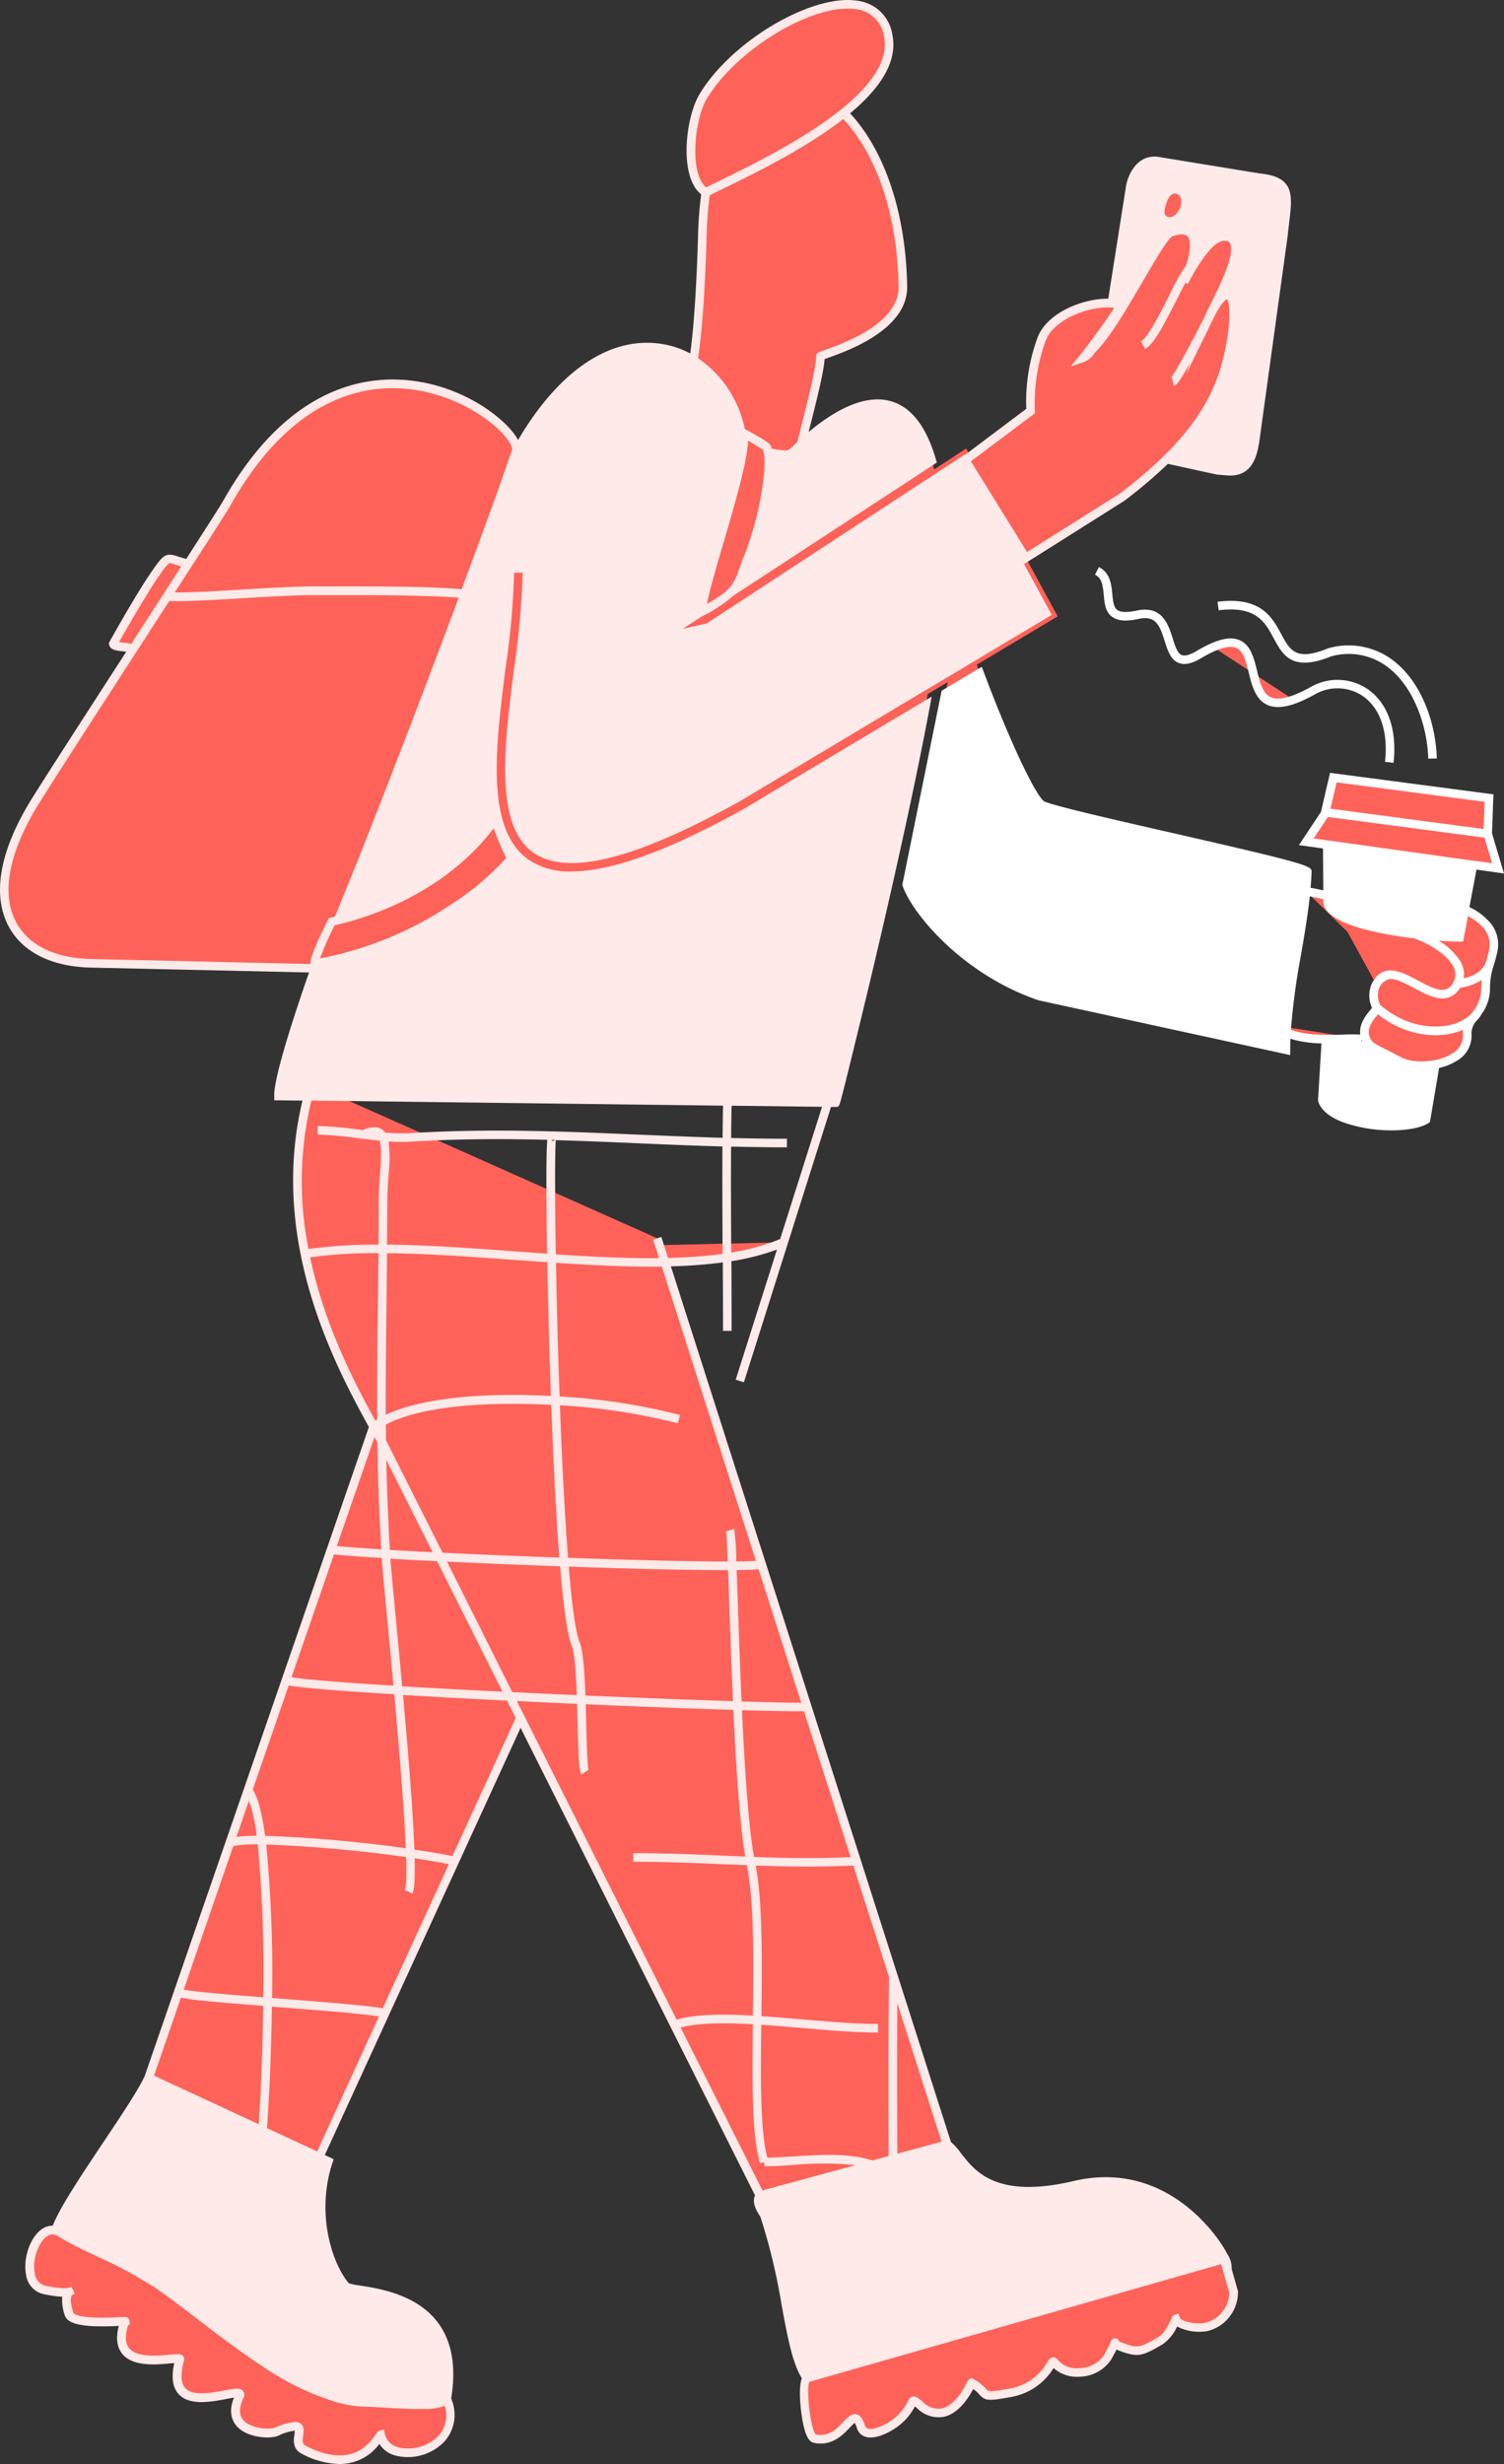 <svg xmlns="http://www.w3.org/2000/svg" width="270.419" height="442.729" viewBox="0 0 270.419 442.729"><rect x="0" y="0" width="270.419" height="442.729" fill="#333333" stroke="none"/><g transform="translate(-409.47 -159.219)"><path d="M573.8,319.438c1.622,4.682,10.238,15.354,23.917,20.044l44.262,9.621c0-1.031.038-2.055.09-3.075,4.476,1.995,11.334.753,13.551,1.129l-13.483-2.085c.647-9.519,3.324-18.61,3.693-27.948.049-1.246-42.651-9.9-47.522-11.932-2.161-.9-8.326-15.339-11.936-25.261l14.559-8.7-5.721-10.509h0l17.315-10.916a86.813,86.813,0,0,0,8.018-6.824l9.143,2c.03,0,2.044.169,2.289.169,3.113,0,3.911-2.42,4.427-5.153l5.157-37.264c.674-6.775,1.954-9.7-4.408-10.351L618.886,189.4c-4.024-.489-4.916,4.769-4.893,4.773l-3.275,20.748c-4.366-.3-11.258,2.183-12.745,6.726a33.378,33.378,0,0,0-1.882,12.659l-10.848,8.153-.753-1.385-5.755,3.764c-4.995-20.428-18.914-9.087-23.924-4.517,1.476-6.023,3.459-13.336,3.459-15.809,0-.331,14.989-3.945,14.823-12.576-.279-14.62-4.852-25.332-10.656-31.129,5.3-4.257,8.992-9.034,8.025-13.856-2.635-13.08-26.153-1.186-33.323,10.953-2.326,3.933-3.557,14.68.523,17.149h0a63.6,63.6,0,0,0-.6,7.483c-.207,7.69-.753,18.041-1.619,22.679-8.544-5.27-21.553-2.526-31.961,16.622h0c2.578-4.415-29.887-30.218-51.986,9.139-.583,1.046-5.093,8.044-10.7,16.716h0c-9.677,14.966-22.637,34.927-24.406,37.961-10.438,17.883-2.673,27.628,10.7,27.926l40.31.9h0c-3.967,11.349-6.625,20.066-6.557,22.938l5.311.064a63.157,63.157,0,0,0-.553,28.291h0c2.657,13.321,8.657,24.308,12.38,31.11l-.068.045h.094c.5.915.964,1.754,1.366,2.511l.026.44-1.487-2.951L437.495,533.863c-2.691,5.823-15.079,22.02-16.694,27.376-4.14-1.1-7.08,9.666-1.987,10.7,7.788,1.588,2.375-2.029,4.37,4.348.689,2.206,10.713,1.159,10.016,1.3-3.534,10.208,10.163,5.876,9.884,6.839-3.309,12.045,11.947,4.061,10.743,6.583-3.113,6.512,4.965,7.125,6.693,6.4,7.212-2.977,1.95,1.765,4.859,3.245,10.231,5.195,13.57-2.612,13.807-2.669,1.268,6.192,15.662,3.09,11.94-6.474,3.512-20.552-16.98-18.9-18.132-20.221-3.064-3.523-6.324-12.824-3.154-22.453l-1.668-.753,36.135-78.827-2.014-3.964h.109l45.007,89.713c-.418.5-.662,1.355.753,3.425,4.114,11.736,4.272,24.489,7.664,29.36-1.129,1.065-.124,10.539,1.381,10.863,5.507,1.2,6.824-6.836,8.352-2.13.847,2.6,5.191.173,6.4-.851,3.851-3.241,2.119-4.863,4.186-3.06,5.575,4.863,9.23-3.922,9.286-3.945,3.61,2.01.794,2.9,7.212,1.732,5.646-1.031,7.242-5.974,7.566-5.544,2.432,3.2,8.074,2.082,9.689-.753,2.157-3.817.836-2.537,1.754-2.176,3.764,1.479,4.141,1.268,7.731-.809,1.743-1.005,2.7-3.873,2.8-3.907.512,1.412,4.212,1.735,5.458,1.423a6.44,6.44,0,0,0,4.927-6.342l-1.189-4.092c1-1.129-9.071-19.351-27.4-15.056-18.1,4.246-19.912-5.251-22.927-7.284l-16.3-50.932h0L530.325,387.3a86.315,86.315,0,0,0,11.149-.847c.023,4.517.045,8.955.045,13.174V386.45a40.039,40.039,0,0,0,10.163-2.748l-10.163.245V365.729c3.508.094,7.069.151,10.716.151l-10.716-.294V358.4l19.5.233c.023,0,11.1-43.456,16.543-73.43l3.606-2.153ZM610.131,218.61l-.184,1.174a24.5,24.5,0,0,1-2.635,3.256c-.467.471-1.024,1.427-1.724,1.667C605.813,224.459,608.286,221.241,610.131,218.61ZM479.4,419.484c.256.482.493.933.7,1.348l9.41,18.79h-.173l-9.948-19.731A3.687,3.687,0,0,0,479.4,419.484ZM491.069,591.63c-.516.621-2.281.851-4.427.892a14.24,14.24,0,0,0,4.408-.892ZM501.9,464.461l-12.211-24.218h.173l12.15,24.214Zm39.572-98.883-14.676-.406c4.818.2,9.681.406,14.657.538-.045,5.887-.023,12.086,0,18.222l-12.117.29-.4-1.242L510.574,374.8l-.519-10.091c-.192-.03-.275,3.734-.256,9.745l-21.978-9.787c3.655-.169,7.235-.252,10.765-.271l-12.12-.331-14.68-6.538,69.76.866c-.045,2.307-.075,4.716-.094,7.182Z" transform="translate(-1.296 -1.269)" fill="#ff6259"/><path d="M1059.767,670.926l1.588-9.41-6.617.23-6-4.1-7-.4-.617,10.163C1042.4,672.01,1055.943,673.335,1059.767,670.926Z" transform="translate(-393.891 -310.561)" fill="#fff"/><path d="M1038.23,530.41l-1.506,6.489-3.35,5.044,3.764.523.064,9.173c-.851-.218-2.051-.489-3.892-.813l7.453,7.284,5.168,9.437a4.506,4.506,0,0,0,.094,4.193c.248.516-3.275,2.778-1.882,5.8.621,1.34,1.844,1.634,6.023,3.832,3.482,1.841,12.542.583,12.15-4.923a4.207,4.207,0,0,1,1.129-2.913,4.434,4.434,0,0,0,.772-1.013h0a7.061,7.061,0,0,0,1.412-4.174,13.855,13.855,0,0,1,.753-4.479,5.652,5.652,0,0,0,.271-.933c.105-.376.211-.775.316-1.25.79-3.5-1.555-5.951-5.1-7.528l1.506-8.051,4.483.621L1066,540.517l.237-6.429Zm9.9,35.428a3.764,3.764,0,0,0-1.882,1.231,2.609,2.609,0,0,1,1.882-1.231Z" transform="translate(-389.021 -231.471)" fill="#ff6259"/><path d="M934,432.093a3.3,3.3,0,0,0-.523-.343Z" transform="translate(-326.768 -169.948)" fill="#fff"/><path d="M989,466.811l7.189,4.705C995.324,467.982,994.609,464.391,989,466.811Z" transform="translate(-361.39 -191.319)" fill="#ff6259"/><path d="M1015.372,485.363l-7.242-4.743C1008.962,483.974,1009.963,487.279,1015.372,485.363Z" transform="translate(-373.319 -200.423)" fill="#ff6259"/><path d="M642.8,700.991l11.469.312,16.731.44C661.613,701.367,652.387,700.93,642.8,700.991Z" transform="translate(-145.502 -337.84)" fill="#fff"/><path d="M477.064,426.875c-3.764-.8-3.275-1.912-5.469,1.167-3.011,4.223-7.995,13.208-7.995,13.208.158.753,2.752.41,3.523,1Z" transform="translate(-33.755 -166.364)" fill="#ff6259"/><path d="M917.394,496.558l-1.645,7.035-3.956,5.955,4.333.6.053,7.528c-.614-.139-1.363-.3-2.289-.467.079-.937.147-1.882.184-2.819.041-1.061.049-1.314-25.219-7.069-10.133-2.311-20.608-4.7-22.788-5.6-.9-.376-3.791-5.5-8.029-15.839-1.182-2.88-2.3-5.774-3.26-8.375l-.678.4-.67.4-4.076,2.435-.9.535-.9.534-7.031,34.682-.041.207.068.2c1.667,4.81,10.539,15.772,24.4,20.522l45.282,9.851v-.96c0-.659,0-1.317.038-1.976a20,20,0,0,0,5.575.832l-.617,10.253.034.124c.422,1.506,1.92,2.808,4.329,3.745a25.821,25.821,0,0,0,8.861,1.506c2.748,0,5.225-.425,6.606-1.291l.294-.185L937,549.582a10.122,10.122,0,0,0,3.237-1.317,5.174,5.174,0,0,0,2.586-4.859,3.349,3.349,0,0,1,.952-2.341,5.239,5.239,0,0,0,.87-1.163h0a7.792,7.792,0,0,0,1.506-4.517,12.979,12.979,0,0,1,.674-4.246l.023-.079a6.322,6.322,0,0,0,.267-.907c.105-.376.215-.805.324-1.295a6.022,6.022,0,0,0-1.4-5.537,11.213,11.213,0,0,0-3.587-2.635l1.268-6.734,4.942.685-2.149-7.212.26-7Zm26.635,15.9-5.522-.753-17.085-2.394-3.764-.523-.753-.105-.775-.109-1.675-.23,2.563-3.858,28.148,3.719,1.366,4.581Zm1.156-10.694-.177,4.893L917.469,503l1.107-4.731Zm-34.829,40.965a126.782,126.782,0,0,1,1.829-13.551c.591-3.41,1.186-6.907,1.558-10.427,1.028.192,1.818.376,2.447.512v.512c.162,2.526,4.2,4.517,11.992,5.891,1.438.256,2.887.459,4.268.625,2.074.659,5.6,2.56,6.945,4.8a2.923,2.923,0,0,1,.2,3.034,2.454,2.454,0,0,1-1.381,1.344c-1.283.4-3.166-.61-4.987-1.585-1.7-.907-3.448-1.841-5.036-1.818v-.075c-.166.034-.324.071-.478.117a3.35,3.35,0,0,0-.5.113,3.455,3.455,0,0,0-1.814,1.411,4.075,4.075,0,0,0-.459.708,5.265,5.265,0,0,0,0,4.445c-.083.109-.2.245-.3.376-.753.911-2.055,2.469-1.822,4.434a26.5,26.5,0,0,0-3.053,0C917.033,543.673,913.216,543.8,910.355,542.724Zm12.711,1.8c.026.079.06.158.094.237h-.135Zm18.222-1.02a3.676,3.676,0,0,1-1.882,3.455c-2.635,1.731-7.088,1.814-9.132.753-1-.531-1.848-.956-2.526-1.3-2.206-1.11-2.793-1.43-3.135-2.172-.723-1.562.215-2.883,1.231-4.1l.169-.2a16.744,16.744,0,0,0,10.261,3.764,14.029,14.029,0,0,0,2.511-.226,11.644,11.644,0,0,0,2.533-.753A3.764,3.764,0,0,0,941.288,543.507Zm3.309-8.172a6.918,6.918,0,0,1-1.818,4.487l-.169.218a8.089,8.089,0,0,1-4.114,1.912c-1.916.354-6.911.693-12.075-3.681a3.748,3.748,0,0,1-.113-3.248c0-.034.041-.068.06-.105h.03a3.824,3.824,0,0,1,.226-.376,2.978,2.978,0,0,1,1.415-.933c1.2-.117,2.857.753,4.464,1.626,1.713.915,3.47,1.852,5.089,1.852a3.652,3.652,0,0,0,1.084-.158,3.764,3.764,0,0,0,2.13-1.811v.049a9.685,9.685,0,0,0,3.873-1.4c-.038.459-.068.971-.083,1.57Zm.294-11a4.517,4.517,0,0,1,1.058,4.186c-.083.376-.166.693-.249,1h0a1.621,1.621,0,0,1-.038.222c-.1.346-.192.659-.282.952-.455,1.084-1.487,2.206-3.945,2.785a4.664,4.664,0,0,0-.693-3.188,11.745,11.745,0,0,0-3.813-3.58c1.822.132,3.173.181,3.647.181h.158l.595-.041.862-4.558a9.282,9.282,0,0,1,2.7,2.044Z" transform="translate(-268.78 -198.477)" fill="#fff"/><path d="M632.056,571v-.109l-1.129-3.956a4.491,4.491,0,0,0-.783-2.7l-.034-.113h-.026c-.147-.282-.316-.587-.516-.922-.986-1.656-10.129-16.061-27.03-12.1-13.89,3.26-17.733-1.7-20.277-4.984a11.508,11.508,0,0,0-1.81-2.021L530.094,386.755a88.021,88.021,0,0,0,9.335-.708c.023,4.284.041,8.349.041,12.3h1.543c0-4.02,0-8.157-.041-12.523a43.016,43.016,0,0,0,8.194-2.082l-7.415,23.379,1.472.463,15.662-49.475h1.178l.23-.23c.162-.162.237-.237,3.312-12.828,1.686-6.885,4.227-17.477,6.775-28.837q4.231-18.82,6.606-31.829l-.888.531-.888.531-31.957,19.1C529.7,312.068,519.434,315.8,512.219,315.8a13.162,13.162,0,0,1-7.57-2.021c-7.991-5.413-6.086-20.326-4.246-34.765a141.335,141.335,0,0,0,1.506-16.9h1.543a144.743,144.743,0,0,1-1.532,17.1c-1.78,13.969-3.625,28.411,3.58,33.29,6.128,4.14,18.218,1.11,36.967-9.3l32.45-19.389.647-.376.06-.034.828-.493.885-.531,1.848-1.1.9-.538.9-.534,3.124-1.863.674-.4.674-.406,13.118-7.837-5.356-9.839.422.681.437-.275.655-.414.181-.113,16.709-10.539.056-.038a88.026,88.026,0,0,0,7.784-6.6l8.857,1.938h.06l.474.038c1.069.087,1.641.128,1.807.128,4.1,0,4.807-3.764,5.187-5.782L641,201.562c.083-.851.181-1.641.267-2.375.376-3.124.64-5.379-.583-6.911-.854-1.065-2.322-1.656-4.758-1.9l-18.275-2.981c-3.79-.459-5.42,3.316-5.748,5.375a.414.414,0,0,0,0,.064l-3.166,20.051c-4.72-.038-11.292,2.635-12.824,7.284a33.636,33.636,0,0,0-1.923,12.512l-9.787,7.355-.169.128-.625.467-.455.343-.034-.064-4.615,3.011-.674.444-.678.44-7.415,4.848-.7.459-31.995,20.936a.64.64,0,0,1-.4.2l-4.223.975,3.361-2.2v.019l.632-.346a25.1,25.1,0,0,0,5.093-3.425L576.584,243.2l.666-.437.662-.433c-1.57-5.706-4-9.286-7.291-10.679-5.465-2.319-11.827,1.912-15.756,5.187.094-.376.184-.734.279-1.1,1.246-4.965,2.428-9.674,2.593-12.007l.572-.2c3.568-1.265,14.42-5.112,14.27-12.888-.271-14.251-4.577-24.96-10.268-31.057,5.13-4.261,8.612-9.079,7.619-14.048a7.21,7.21,0,0,0-6.184-6.169c-8.213-1.389-22.893,7.283-28.562,16.878-2.45,4.14-3.685,14.7.358,17.906a66.631,66.631,0,0,0-.557,7.1c-.252,9.245-.8,17.273-1.415,21.474A16.392,16.392,0,0,0,528.333,221c-9.267-1.4-18.444,4.92-25.716,17.285-.045-.09-.1-.181-.151-.275-2.146-3.715-10.916-10.6-22.423-10.6h-.184c-8.255.053-20.217,3.9-30.331,21.914-.425.753-3.011,4.78-6.572,10.317-.636-.158-1.129-.316-1.536-.448-2.066-.678-2.533-.312-4.208,2.04-3.011,4.212-7.837,12.915-8.04,13.283l-.139.248.056.282c.2.967,1.332,1.084,2.428,1.2.177.019.418.041.651.075-8.262,12.768-16.351,25.283-17.744,27.666-6.557,11.236-5.413,18.094-3.3,21.869,2.518,4.517,7.724,7.065,14.654,7.22l39.252.877c-3.805,10.965-6.324,19.34-6.256,22.208v.753l5.078.06c-6.071,25.257,5.808,47.458,11.94,58.652L435.465,532.3c-1.167,2.507-4.167,6.986-7.34,11.729-4.656,6.952-8.021,12.094-9.162,15.1a3.256,3.256,0,0,0-1.942.6c-2.115,1.438-3.452,5.27-2.861,8.224a4.046,4.046,0,0,0,3.184,3.478,21.248,21.248,0,0,0,3.312.463,8.215,8.215,0,0,0,.474,3.361c.508,1.622,3.418,2.191,9.7,1.882q-.819,3.167.576,4.961c1.9,2.417,6.158,2.014,8.7,1.773l.7-.06c-.568,2.563-.3,4.4.8,5.6,1.942,2.108,5.872,1.363,8.469.873.486-.09,1.039-.2,1.46-.252-1.058,2.635-.286,4.291.591,5.217,1.939,2.051,5.925,2.221,7.363,1.63a8.682,8.682,0,0,1,2.981-.907,5,5,0,0,1-.068.666c-.135.975-.376,2.612,1.3,3.459a15.141,15.141,0,0,0,6.775,1.852,8.793,8.793,0,0,0,7.2-3.606,4.928,4.928,0,0,0,3.011,2.119,9.128,9.128,0,0,0,8.737-2.6,7.236,7.236,0,0,0,1.163-7.671c.919-5.571.169-10.091-2.228-13.434-3.742-5.221-10.509-6.3-14.149-6.873a14.159,14.159,0,0,1-2.01-.4c-3.038-3.553-5.947-12.561-2.955-21.651l.215-.651-1.592-.753,35.2-76.753,42.158,84.014c-.6,1.235.215,2.729.956,3.821a109.158,109.158,0,0,1,3.854,16.057c1.009,5.454,1.882,10.193,3.606,12.982-.753,1.98-.124,7.05.467,9.154.433,1.506.937,2.258,1.645,2.432a5.868,5.868,0,0,0,1.268.139c2.522,0,4.174-1.739,5.217-2.838a7.618,7.618,0,0,1,.9-.862,3.5,3.5,0,0,1,.4.915,2.307,2.307,0,0,0,1.6,1.585c2.187.621,5.364-1.506,6.023-2.085a10.407,10.407,0,0,0,2.812-3.388l.376.316a5.467,5.467,0,0,0,4.75,1.566c2.552-.523,4.359-3.124,5.352-5a5.716,5.716,0,0,1,1.129,1.009c1.046,1.129,1.6,1.174,5.895.376a11.184,11.184,0,0,0,7.427-5.164,6.29,6.29,0,0,0,4.807,1.551,6.919,6.919,0,0,0,5.552-3.083c.44-.783.753-1.359.949-1.777,3.824,1.506,4.494,1.25,8.255-.922a7.648,7.648,0,0,0,2.635-3.222,8.862,8.862,0,0,0,5.432.821A7.2,7.2,0,0,0,632.056,571Zm-47.9-328.981.625-.467.169-.128,10.6-7.95v-.376a32.789,32.789,0,0,1,1.844-12.421c1.235-3.764,6.994-6.162,11.115-6.222.267,0,.523,0,.775.019a2.834,2.834,0,0,1,.508.045c-.169.294-.406.662-.685,1.077s-.64.945-1.013,1.472c-1.72,2.435-3.986,5.417-4.385,5.9l-1.75,2.119,2.6-.9a4,4,0,0,0,1.626-1.393c.143-.177.279-.346.376-.459.271-.267.549-.58.832-.911s.644-.779.975-1.216.662-.9,1-1.385c1.841-2.635,3.8-6,5.6-9.083,2-3.422,4.491-7.682,5.27-8.044.952-.327,2.2-.6,2.755,0,.67.708.553,2.661-.252,5.2a34.477,34.477,0,0,0-2.966,5.27c-1.645,3.252-3.9,7.705-5.153,8.409l.753,1.348c1.547-.866,3.369-4.3,5.774-9.06.5-.982,1-1.98,1.457-2.831l.429.2.35-.644c3.279-6.041,5.27-7.2,6.354-7.1a.99.99,0,0,1,.892.474c1.039,1.882-2.074,8.059-3.388,10.7-.5,1.005-.877,1.743-1.028,2.176-1.826,3.632-5.507,10.63-6.26,11.292a.64.64,0,0,1,.218-.1l.35,1.506c.376-.087.726-.173,2.861-4l-.591,1.814,4.822-9.858c1.479-3.011,2.289-3.444,2.45-3.5.4.376.877,2.906-.177,8.424-1.223,6.4-3.764,12.4-10.916,19.49-.215.215-.433.429-.659.644l-.677.644a88.972,88.972,0,0,1-6.866,5.748l-16.6,10.453-.038.023-1.566-2.541-7.25-11.7-1.276-2.066Zm37.355-45.169c-.241.478-.805,1.216-1.306,1.317-2.123.433-1.159-2-.9-2.755.941-2.706,3.512-1.178,2.206,1.449Zm.113,378.795-.263-.723-.723.26c-.331.117-.433.354-.61.753-.312.7-1.129,2.548-2.311,3.222-3.489,2.014-3.647,2.108-7,.787a.779.779,0,0,0-.674-.576.8.8,0,0,0-.839.58,21.634,21.634,0,0,1-1.265,2.484,5.44,5.44,0,0,1-4.314,2.3,4.582,4.582,0,0,1-4.084-1.622.817.817,0,0,0-.685-.328c-.493,0-.753.376-1.129.96a9.736,9.736,0,0,1-6.5,4.622c-3.847.7-3.99.617-4.476.087a7.927,7.927,0,0,0-2.221-1.735l-.35-.192-.376.173a.866.866,0,0,0-.422.478c-1.31,2.718-2.985,4.468-4.6,4.8a3.981,3.981,0,0,1-3.425-1.216c-.787-.685-1.186-1.028-1.75-.918s-.753.523-.945.937a8.9,8.9,0,0,1-2.5,3.038c-.933.783-3.41,2.123-4.615,1.777a.753.753,0,0,1-.557-.576c-.286-.881-.693-1.8-1.524-1.995s-1.57.523-2.36,1.355c-1.163,1.227-2.612,2.744-4.965,2.258-.8-.779-1.532-6.263-1.314-8.62a2.932,2.932,0,0,1,.169-.839h.049l.858-.245,73.121-20.891.192.659.237.813.23.8.817,2.812a5.669,5.669,0,0,1-4.34,5.458c-1.295.339-4.276-.173-4.547-.922ZM570.81,546.2c-.056-8.473-.064-18.741,0-27.056l7.965,24.884Zm-1.54.418-2.951.805c-4.088-1.393-9.693-1.035-14.409-.73-1.6.1-3.128.2-4.464.222-1.276-4.675-1.216-13.95-1.1-23.887,2.386.158,4.844.376,7.284.576,4.735.406,9.632.824,13.694.824v-1.543c-4,0-8.657-.4-13.551-.817-2.473-.211-4.972-.425-7.4-.583.12-10.1.226-20.465-1.035-27.064,3.011.105,6.023.184,9.237.184,2.635,0,5.386-.053,8.341-.177l6.422,20.063c-.147,9.011-.147,21.937-.079,32.138Zm-88.693-97.324c-.459-4.8-.817-8.6-.911-10.009,2.526.147,5.36.3,8.39.448l11.767,23.45c-6.775-.331-12.839-.655-18.041-.964C481.4,458.005,480.992,453.654,480.578,449.291ZM478.963,393.7q.056-4.562.1-9.309c7.212.068,15.015.636,22.671,1.193l6.147.44c.117,6.448.29,13.415.508,20.089.041,1.246.087,2.563.135,3.937-11.172-.6-22.825.143-29.691,3.388C478.8,406.832,478.88,400.351,478.963,393.7Zm.147-18.357c0-1.747.113-3.444.226-5.085a25.042,25.042,0,0,0,0-5.955,28.17,28.17,0,0,0,3.655.068c8.657-.538,16.8-.55,24.884-.35-.124,1.348-.207,4.6-.135,12.888.023,2.383.056,4.923.1,7.566l-6.023-.429c-7.682-.561-15.508-1.129-22.769-1.2q.064-3.681.064-7.5Zm29.556-11.13.026-.173h.561a.753.753,0,0,1-.587.173Zm1.393,74.871c-7.212-.26-14.544-.565-21.019-.873l-9.546-18.979c-.184-.376-.376-.772-.617-1.193,0-.956-.023-1.908-.03-2.857,6.437-3.388,18.35-4.141,29.736-3.531.32,8.548.8,18.9,1.46,27.433Zm-31.129-17.548,8.322,16.588c-2.774-.135-5.36-.275-7.682-.407C479.238,432.089,479.038,426.737,478.929,421.539Zm10.916,18.275c6.32.3,13.389.595,20.326.843.565,6.8,1.261,12.222,2.1,14.258.523,1.265.753,4.927.911,8.887l-3.764-.169q-4.058-.181-7.841-.376Zm50.74,7.359c.181,5.27.4,11.488.678,17.718-7.005-.226-16.276-.576-26.533-1.02-.154-4.223-.414-8.051-1.031-9.546-.7-1.69-1.366-6.4-1.972-13.615,10.863.376,21.282.632,27.926.632h.726C540.442,443.107,540.513,445.094,540.585,447.172Zm-27.35,18.2c.038,1.265.068,2.533.1,3.738.162,6.5.263,8.349.678,8.959l1.28-.87.03.057c-.256-.617-.354-4.637-.444-8.183-.03-1.193-.06-2.42-.094-3.632,9.873.433,19.314.79,26.552,1.016.478,10.325,1.129,20.5,2.127,26.349l-3.952-.166c-5.044-.218-10.265-.444-16.163-.444v1.543c5.868,0,11.066.226,16.1.44l4.31.181c1.3,6.4,1.2,16.852,1.077,27.03-5.386-.3-10.31-.275-13.709.715L502.4,464.856C506,465.044,509.636,465.213,513.235,465.371Zm31.8,27.5c-1-5.7-1.671-15.937-2.157-26.371,4.4.128,7.844.2,9.892.2h1.261l8.39,26.217C555.957,493.173,550.447,493.075,545.038,492.876Zm-2.228-27.937c-.282-6.26-.5-12.512-.681-17.819q-.119-3.388-.207-5.789c1.747-.019,3.1-.068,3.952-.143l7.675,23.988c-1.656.011-5.45-.071-10.739-.237Zm2.582-25.257c-.813.06-2.01.094-3.531.109a49.375,49.375,0,0,0-.376-5.868l-1.472.463c.094.376.2,2.454.32,5.413-6.538,0-17.39-.264-28.72-.659-.557-7.076-1.054-16.336-1.464-27.41a110.653,110.653,0,0,1,21.184,3.226l.422-1.483a112.076,112.076,0,0,0-21.666-3.327c-.038-1.058-.075-2.127-.109-3.214-.252-7.494-.425-14.6-.534-20.8,5.8.376,11.563.685,17.025.685h2.01Zm-15.809-54.444-1.2-3.764-1.468.5,1.061,3.312c-5.9.064-12.207-.256-18.572-.681-.181-10.882-.154-18.707,0-20.518,4.893.136,9.787.346,14.755.561s10.02.429,15.207.572c-.041,6.256,0,12.847.023,19.31a86.551,86.551,0,0,1-9.8.711Zm20.164-3.388a38.551,38.551,0,0,1-8.8,2.424c-.034-6.376-.064-12.869-.023-19.031,3.29.079,6.632.132,10.039.132v-1.543c-3.388,0-6.738-.053-10.027-.135,0-1.976.041-3.915.075-5.8l16.265.2ZM425.81,331.532c-6.361-.139-11.1-2.424-13.34-6.433-2.748-4.893-1.611-11.94,3.286-20.326,1.381-2.364,9.523-14.955,17.808-27.764h0l.617-.952.937-1.445c1.634-2.529,3.252-5.025,4.788-7.4.41,0,.832.019,1.28.019,3.252,0,7.506-.256,11.966-.527,4.6-.275,9.365-.561,13.129-.561h2.108c5.563,0,15.7-.026,22.208.376l.806.053.55.041c-2.864,7.667-6.023,16.035-9.154,24.154-.753,1.969-1.506,3.922-2.258,5.846-4.141,10.735-8.059,20.6-10.848,27.3l-.263.06-.489.12-.358.083-.162.324v.034c-2.808,5.646-3.207,7.284-3.117,7.9Zm18.753-71.518c3.425-5.315,5.883-9.154,6.309-9.915,9.753-17.371,21.154-21.079,28.983-21.128h.2c10.75,0,19.159,6.5,21.079,9.832.471.813.463,1.253.376,1.389l-.068.143a.335.335,0,0,1-.019.056c-.542,1.611-1.246,3.632-2.082,5.981-1.78,4.984-4.167,11.511-6.866,18.711l-.519-.041-.806-.06c-6.459-.433-16.667-.414-22.792-.4h-2.082c-3.809,0-8.593.286-13.219.565s-8.932.542-12.151.516l3.011-4.69.632-.979Zm46.2,61.6a63.737,63.737,0,0,1-22.584,9.58l-.576.113-.376.072-.23.049a64.649,64.649,0,0,1,2.635-5.947h.057l.181-.041.937-.233c11.556-2.97,21.211-9,27.421-17.142a57.218,57.218,0,0,0,2.258,5.3A47.566,47.566,0,0,1,490.759,321.617Zm72.726-160.726a5.711,5.711,0,0,1,4.931,4.954c.862,4.3-2.413,8.657-7.216,12.644l-.629.508c-.2.162-.407.324-.614.482-6.73,5.206-15.809,9.636-21,12.177l-1.585.779-.839.414-.094.049a3.793,3.793,0,0,1-.6-.647c-2.4-3.282-1.284-11.9.674-15.214,4.942-8.364,17.541-16.272,25.347-16.272A9.788,9.788,0,0,1,563.485,160.891ZM535.7,217.352c.376-4.4.67-10.253.828-16.043a65.243,65.243,0,0,1,.553-6.994c.715-.376,1.573-.779,2.552-1.257,5.7-2.782,14.706-7.182,21.455-12.455a27.349,27.349,0,0,1,3.068,3.956c3.011,4.664,6.632,12.982,6.881,26.145.128,6.662-9.933,10.231-13.242,11.4-1.246.444-1.581.561-1.581,1.159,0,1.912-1.306,7.11-2.567,12.132-.279,1.129-.557,2.213-.817,3.267-.279.256-.534.493-.753.7-.32.3-.651.606-.753.67-.35.241-1.848.03-3.113-.188a5.1,5.1,0,0,0-.147-.493c-.1-.263-.241-.629-4.009-2.688l-.644-.35-.019.03a20.287,20.287,0,0,0-8.417-12.764c.245-1.411.486-3.4.723-6.241Zm3.858,39.376c1.216-4.141,2.522-8.571,3.388-12.241.064-.256.12-.508.177-.753s.12-.535.177-.794c.169-.79.312-1.532.422-2.206.045-.267.083-.523.113-.772s.064-.523.087-.753.041-.565.045-.817c.376.218.775.44,1.129.655l.606.376a11.15,11.15,0,0,1,.964.636q.049.158.09.339a6.4,6.4,0,0,1,.128.809,18.249,18.249,0,0,1-.053,3.263c-.026.26-.053.523-.083.794s-.06.508-.094.753a56.983,56.983,0,0,1-3.086,12.293c-.452,1.088-.753,1.987-1.054,2.782-.93,2.6-1.34,3.764-4.28,5.646-.478.312-1.02.644-1.645,1.005.365-2.168,1.788-7,2.97-11.033ZM431.671,274.694c-.222-.023-.531-.056-.787-.1,1.2-2.138,5.1-9,7.585-12.482a7.654,7.654,0,0,1,1.415-1.69c.143-.068.4,0,1.058.222.3.1.677.218,1.129.346l-9,13.927A8.413,8.413,0,0,0,431.671,274.694ZM465.45,356.97l74.017.911c-.038,1.882-.06,3.813-.075,5.782-5.168-.147-10.208-.376-15.15-.572-13.769-.591-26.774-1.152-41.326-.252a28.912,28.912,0,0,1-4.189-.12,2.38,2.38,0,0,0-.553-.546c-.836-.583-1.991-.546-3.516.1l-.583-.072a65.307,65.307,0,0,0-7.5-.659v1.543a63.988,63.988,0,0,1,7.31.647c1.284.158,2.586.316,3.851.444.376,1.238.218,3.644.06,5.989-.109,1.592-.23,3.388-.23,5.191q0,3.817-.034,7.5a88.976,88.976,0,0,0-12.6.779,62.123,62.123,0,0,1,.519-26.65Zm-.215,28.159a88.444,88.444,0,0,1,12.286-.753q-.038,4.743-.1,9.3c-.087,6.926-.166,13.675-.124,20.582-.117.072-.233.143-.346.218-3.621-6.61-9.094-16.927-11.714-29.334Zm11.575,32.3.523.971c.087,6.151.29,12.482.689,19.2-3.5-.215-6.282-.414-7.984-.591Zm-7.287,21.079c1.743.2,4.747.418,8.59.655v.132c.087,1.389.433,5.051.915,10.114.335,3.531.753,7.95,1.186,12.685-9.384-.576-15.749-1.092-18.331-1.506Zm-8.142,23.556c2.721.467,9.828,1.024,18.986,1.585.881,9.787,1.773,20.608,2.063,27.666a242.011,242.011,0,0,0-25.291-2.236c-.534-3.922-1.261-6.869-2.225-8.307Zm-7.152,20.7a28.675,28.675,0,0,1,1.389,6.312,32.061,32.061,0,0,0-3.636.188Zm-2.819,8.153a23.557,23.557,0,0,1,4.4-.3,249.348,249.348,0,0,1,1,27.478c-6-.467-12.331-.99-14.3-1.378ZM442,518.155c1.551.376,5.27.727,14.793,1.468-.094,7.811-.4,15.41-.809,21.271l-18.82-8.725Zm39.146,80.792a3.168,3.168,0,0,1-2.481-2.386l-.158-.775-.772.181c-.331.075-.474.3-.67.6-2.737,4.272-6.982,4.987-12.617,2.127-.617-.316-.617-.809-.471-1.882.105-.753.222-1.592-.448-2.115a1.63,1.63,0,0,0-1.028-.3,10.671,10.671,0,0,0-3.553,1.016c-.824.343-4.167.309-5.646-1.261-.888-.937-.9-2.319-.049-4.107a1.084,1.084,0,0,0-.064-1.189c-.508-.662-1.506-.471-3.346-.124-2.258.425-5.687,1.073-7.046-.4-.824-.888-.9-2.571-.237-4.995a.858.858,0,0,0-.166-.775c-.376-.444-.922-.376-2.379-.256-2.085.2-5.966.561-7.344-1.193-.685-.87-.753-2.258-.147-4.141l.3-.064-.09-.711c-.094-.719-.719-.685-1.378-.647-8.221.463-8.687-.719-8.7-.753-.772-2.462-.3-3.105-.309-3.105l.561-.376-.591-1.2-.64.2s-.843.248-3.975-.376a2.549,2.549,0,0,1-1.98-2.258c-.467-2.326.61-5.556,2.213-6.644a1.983,1.983,0,0,1,.662-.3,1.536,1.536,0,0,1,.772.023,2.135,2.135,0,0,1,.591.275c.241.154.493.309.753.463,1.747,1.043,3.885,2.055,6.132,3.117a76.518,76.518,0,0,1,10.916,5.932c2.225,1.539,4.679,3.418,7.276,5.405,3.629,2.778,7.615,5.827,11.725,8.5a48.151,48.151,0,0,0,13.524,6.482,21.042,21.042,0,0,0,5.27.727c.474,0,1.408.06,2.492.128,3.124.2,5.646.312,7.581.267a11.828,11.828,0,0,0,3.824-.542,5.486,5.486,0,0,1-1.107,5.345,7.747,7.747,0,0,1-7.216,2.115Zm-14.638-53.16-9.034-4.182c.44-5.917.775-13.746.877-21.832l1.159.09c7.4.568,15.026,1.156,18.1,1.671Zm11.782-25.709c-2.925-.553-10.577-1.129-18.647-1.762l-1.261-.1a240.869,240.869,0,0,0-1.039-27.572,241.041,241.041,0,0,1,25.152,2.258c.094,3.124.034,5.27-.248,5.91l1.408.636c.343-.753.448-3.011.376-6.331,2.552.376,4.694.753,6.139,1.073Zm12.527-27.335c-1.464-.339-3.885-.753-6.839-1.182-.237-6.629-1.043-16.675-2.044-27.79,5.7.342,12.109.685,18.7,1.013l1.566,3.12Zm41.029,30.775c3.2-.858,7.863-.87,12.986-.576-.128,10.494-.192,20.277,1.329,25l.753-.237v.753c1.506,0,3.275-.113,5.142-.233a55.542,55.542,0,0,1,11.217.03L546.562,552.8Z" transform="translate(0 0)" fill="#ffeaea"/><path d="M986.2,465.083c.685-5.989-1.058-10.848-4.777-13.332a9.67,9.67,0,0,0-10.11-.3c-3.32,1.848-5.725,2.469-7.152,1.848-1.483-.647-1.976-2.635-2.5-4.773-.565-2.289-1.148-4.656-3.169-5.5-1.761-.734-4.193-.12-7.66,1.935-1.22.726-2.13.982-2.706.753-.775-.3-1.186-1.6-1.622-2.974-.8-2.529-1.882-5.992-6.455-5.018-1.735.376-2.925.327-3.538-.124s-.753-1.558-.873-2.8c-.154-1.709-.346-3.832-2.4-4.893l-.708,1.37c1.212.629,1.4,1.8,1.573,3.662.132,1.476.271,3.011,1.506,3.9,1.013.753,2.53.869,4.777.376,3.034-.647,3.764,1.088,4.66,3.975.527,1.664,1.069,3.388,2.545,3.949,1.065.406,2.353.128,4.046-.877,2.925-1.739,5.04-2.356,6.271-1.837,1.306.546,1.773,2.439,2.258,4.445.565,2.281,1.2,4.867,3.388,5.819,1.942.847,4.649.237,8.514-1.912a8.134,8.134,0,0,1,8.5.237c3.222,2.153,4.716,6.482,4.1,11.876Z" transform="translate(-326.176 -168.794)" fill="#fff"/><path d="M1028.944,474.392l1.543-.034c-.124-5.458-2.258-13.347-7.874-17.627a13.216,13.216,0,0,0-11.624-2.172l-.1.034c-5.725,2.326-6.775.376-8.368-2.571-1.634-3.03-3.67-6.8-11.45-5.815l.192,1.532c6.738-.851,8.341,2.134,9.9,5.018,1.619,3.011,3.29,6.1,10.257,3.286a11.576,11.576,0,0,1,10.261,1.92C1026.528,461.65,1028.82,468.874,1028.944,474.392Z" transform="translate(-362.681 -178.863)" fill="#fff"/></g></svg>